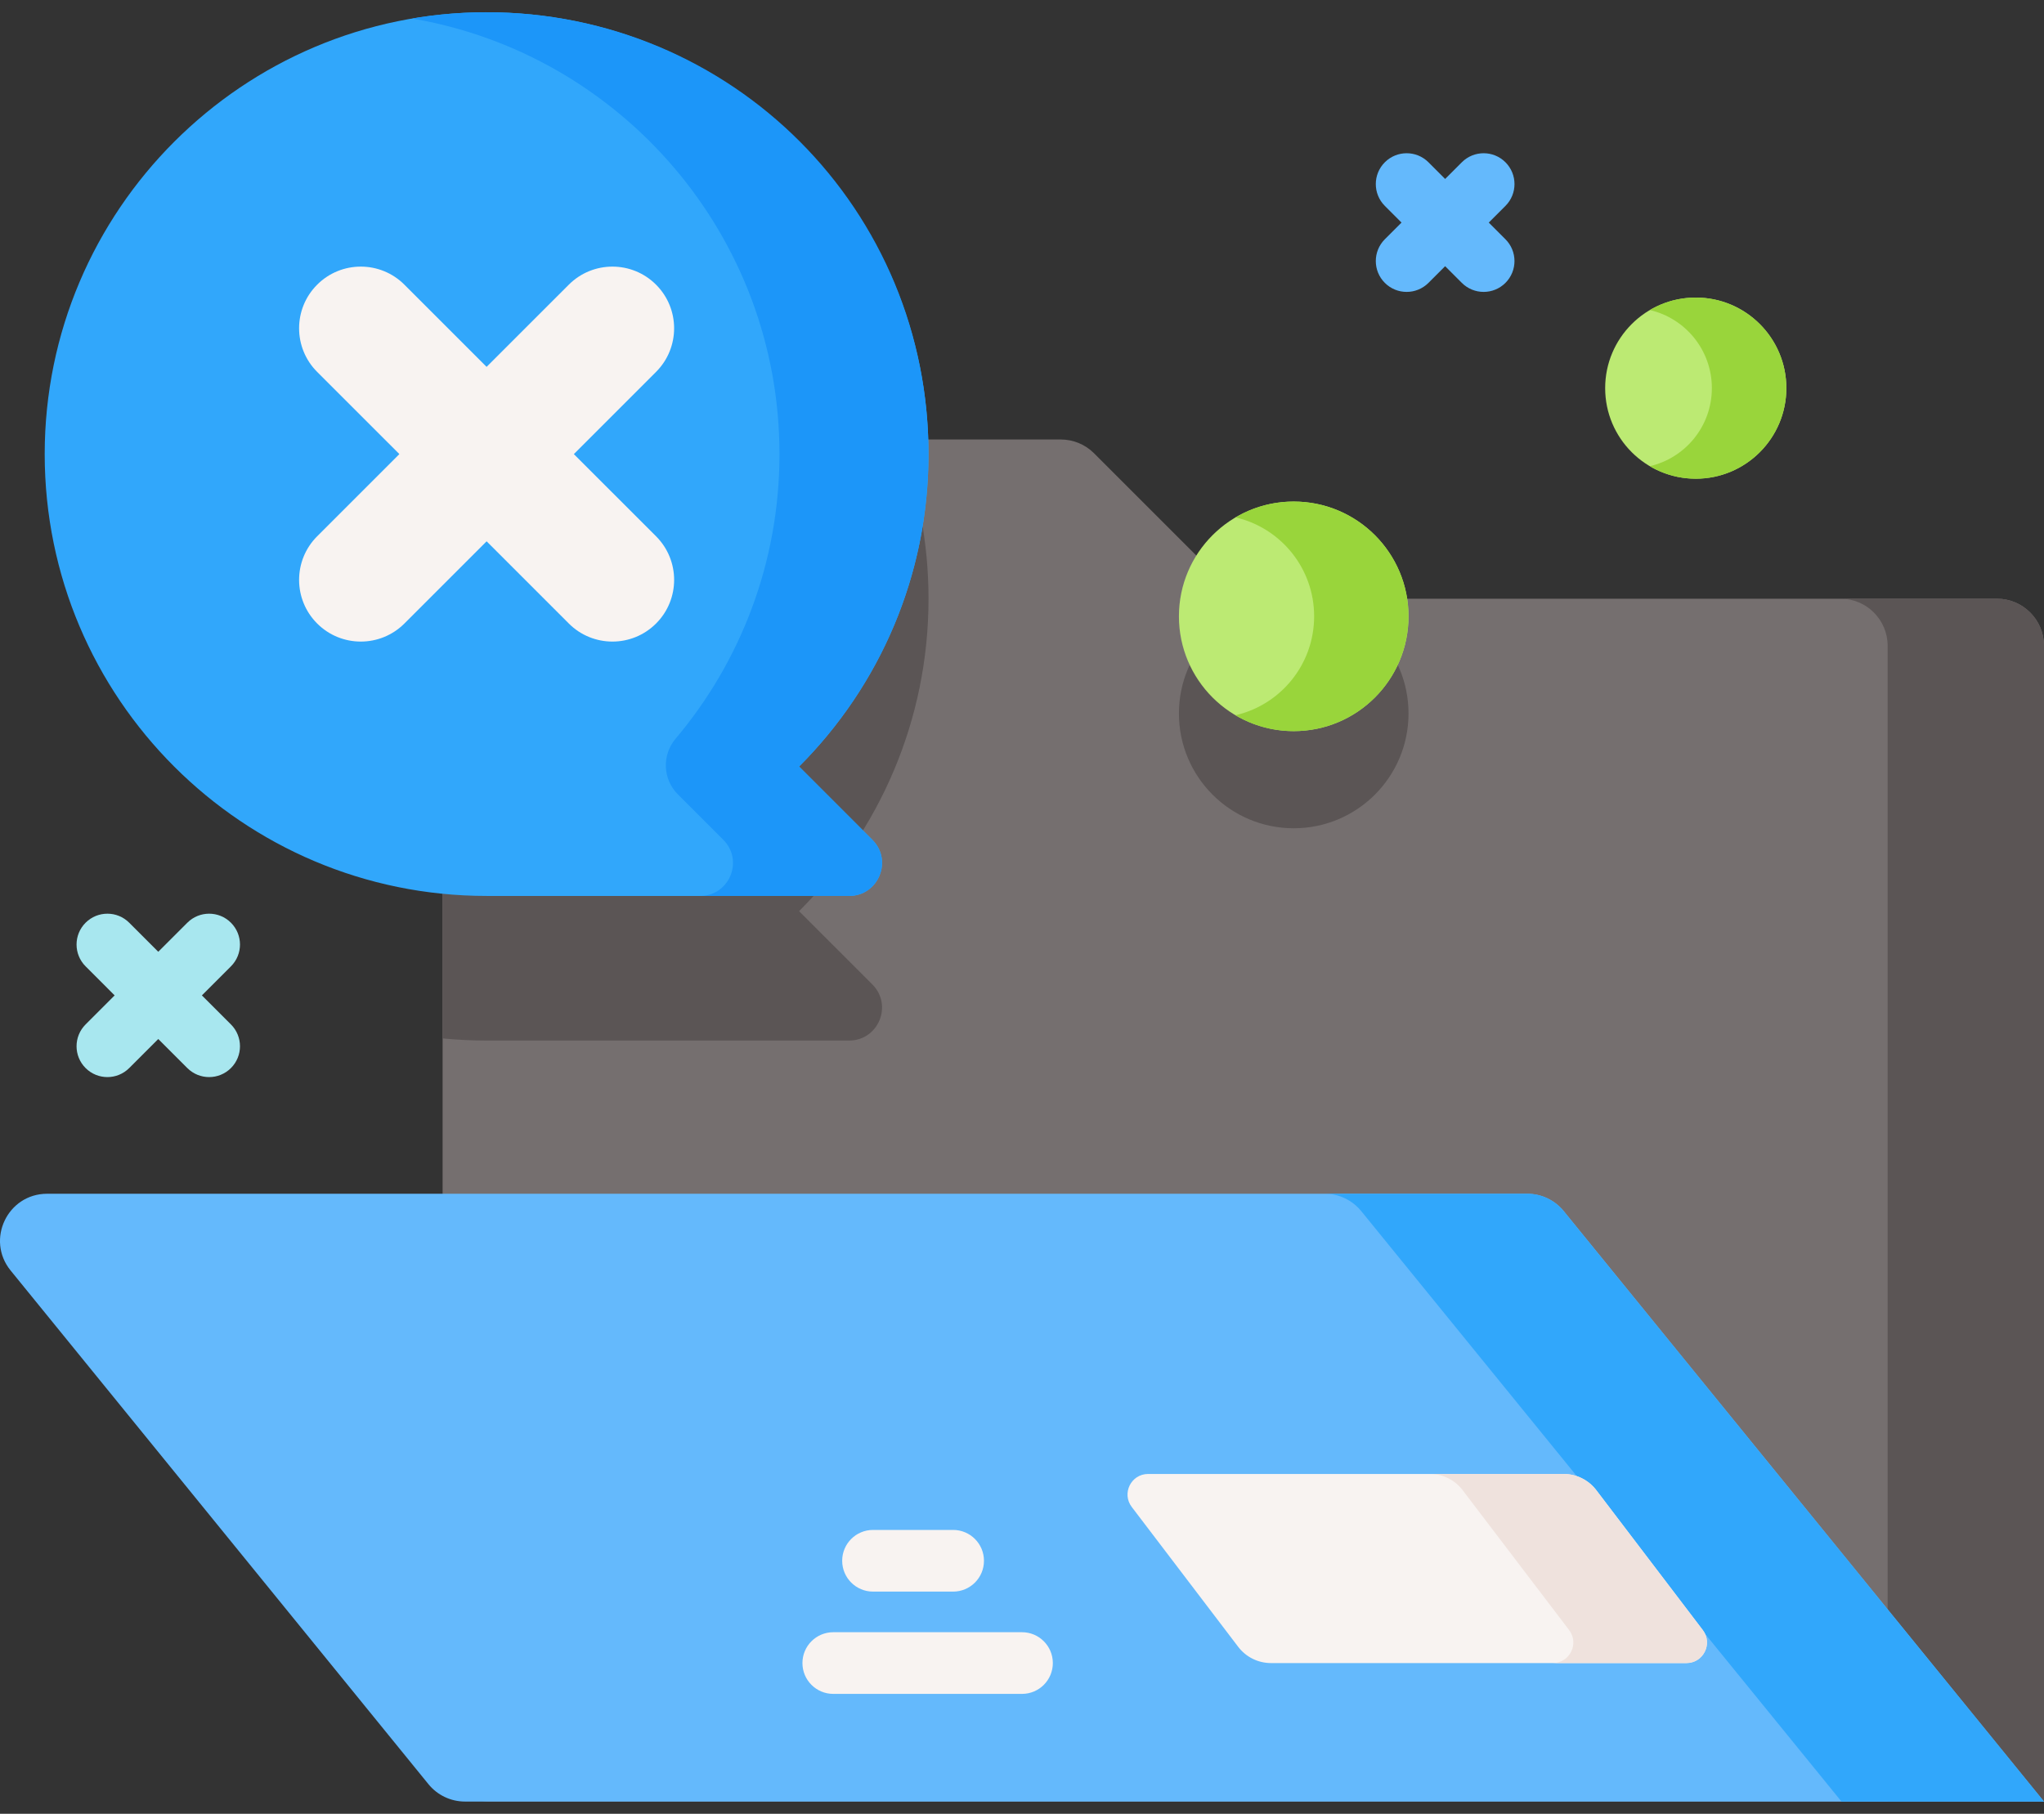 <svg width="160" height="142" viewBox="0 0 160 142" fill="none" xmlns="http://www.w3.org/2000/svg">
<rect x="0" y="0" width="160" height="142" fill="#333333" stroke="none"/>
<path d="M160 50.559V141.041H38.333C36.295 141.041 34.646 139.389 34.646 137.354V38.093C34.646 36.056 36.295 34.407 38.333 34.407H83.036C84.011 34.407 84.948 34.794 85.64 35.486L95.948 45.794C96.641 46.486 97.578 46.872 98.556 46.872H156.314C158.348 46.873 160 48.524 160 50.559Z" fill="#756F6F"/>
<path d="M101.27 64.844C106.233 64.844 110.256 60.821 110.256 55.858C110.256 50.896 106.233 46.873 101.27 46.873C96.307 46.873 92.284 50.896 92.284 55.858C92.284 60.821 96.307 64.844 101.27 64.844Z" fill="#5B5555"/>
<path d="M68.285 77.07C69.907 78.689 68.761 81.464 66.466 81.464H38.091C36.929 81.464 35.78 81.406 34.647 81.297V38.093C34.647 36.056 36.295 34.407 38.333 34.407H70.368C71.862 38.273 72.683 42.478 72.683 46.873C72.683 56.424 68.81 65.071 62.551 71.333L68.285 77.07Z" fill="#5B5555"/>
<path d="M160 50.558V141.041H147.76V50.558C147.76 48.524 146.112 46.872 144.074 46.872H156.313C158.348 46.872 160 48.524 160 50.558Z" fill="#5B5555"/>
<path d="M122.406 94.818L160 141.042H36.398C35.288 141.042 34.238 140.542 33.538 139.681L0.833 99.469C-1.126 97.06 0.588 93.457 3.692 93.457H119.546C120.656 93.457 121.706 93.957 122.406 94.818Z" fill="#64B9FC"/>
<path d="M160 141.041H144.148L106.556 94.818C105.854 93.958 104.805 93.456 103.698 93.456H119.546C120.657 93.456 121.706 93.958 122.405 94.818L160 141.041Z" fill="#31A7FB"/>
<path d="M132.008 130.2H99.487C98.482 130.2 97.534 129.73 96.925 128.93L88.591 117.979C87.784 116.919 88.54 115.395 89.872 115.395H122.393C123.398 115.395 124.345 115.864 124.955 116.664L133.289 127.615C134.095 128.675 133.34 130.2 132.008 130.2Z" fill="#F8F3F1"/>
<path d="M132.008 130.198H121.545C122.878 130.198 123.635 128.676 122.826 127.613L114.492 116.665C113.883 115.863 112.937 115.393 111.932 115.393H122.392C123.4 115.393 124.346 115.863 124.955 116.665L133.289 127.613C134.094 128.676 133.341 130.198 132.008 130.198Z" fill="#EFE2DD"/>
<path d="M80 132.613H65.227C63.894 132.613 62.813 131.532 62.813 130.199C62.813 128.865 63.894 127.784 65.227 127.784H80C81.333 127.784 82.414 128.865 82.414 130.199C82.414 131.532 81.333 132.613 80 132.613Z" fill="#F8F3F1"/>
<path d="M74.609 124.605H68.339C67.005 124.605 65.924 123.524 65.924 122.19C65.924 120.857 67.005 119.776 68.339 119.776H74.609C75.942 119.776 77.023 120.857 77.023 122.19C77.024 123.524 75.943 124.605 74.609 124.605Z" fill="#F8F3F1"/>
<path d="M72.682 35.55C72.682 16.446 57.195 0.959 38.091 0.959C19.004 0.959 3.499 16.464 3.499 35.551C3.499 54.655 18.986 70.142 38.091 70.142H66.466C68.76 70.142 69.909 67.368 68.287 65.746L62.551 60.01C68.811 53.751 72.682 45.103 72.682 35.55Z" fill="#31A7FB"/>
<path d="M68.285 65.747C69.907 67.37 68.761 70.142 66.466 70.142H54.799C57.091 70.142 58.241 67.37 56.618 65.747L53.061 62.188C51.878 61.005 51.803 59.115 52.882 57.836C57.956 51.817 61.016 44.039 61.016 35.55C61.016 18.436 48.586 4.223 32.261 1.451C33.84 1.18 35.456 1.019 37.1 0.972C56.445 0.427 72.356 15.61 72.677 34.961C72.84 44.745 68.938 53.623 62.551 60.01L68.285 65.747Z" fill="#1C96F9"/>
<path d="M44.92 35.551L51.354 29.116C53.24 27.23 53.24 24.172 51.354 22.287C49.469 20.401 46.411 20.401 44.525 22.287L38.09 28.721L31.656 22.287C29.77 20.401 26.713 20.401 24.827 22.287C22.941 24.172 22.941 27.23 24.827 29.116L31.262 35.55L24.827 41.985C22.941 43.871 22.941 46.928 24.827 48.814C25.77 49.757 27.006 50.228 28.242 50.228C29.478 50.228 30.713 49.757 31.656 48.814L38.091 42.379L44.526 48.814C45.469 49.757 46.704 50.228 47.941 50.228C49.176 50.228 50.412 49.757 51.355 48.814C53.241 46.928 53.241 43.871 51.355 41.985L44.92 35.551Z" fill="#F8F3F1"/>
<path d="M101.27 57.238C106.233 57.238 110.256 53.215 110.256 48.252C110.256 43.289 106.233 39.266 101.27 39.266C96.307 39.266 92.284 43.289 92.284 48.252C92.284 53.215 96.307 57.238 101.27 57.238Z" fill="#BCEA73"/>
<path d="M110.256 48.251C110.256 53.215 106.231 57.24 101.271 57.24C99.607 57.24 98.047 56.788 96.712 55.995C100.24 55.182 102.868 52.025 102.868 48.251C102.868 44.481 100.244 41.319 96.716 40.506C98.051 39.718 99.607 39.266 101.271 39.266C106.231 39.266 110.256 43.29 110.256 48.251Z" fill="#99D53B"/>
<path d="M132.741 37.477C136.657 37.477 139.832 34.303 139.832 30.386C139.832 26.47 136.657 23.295 132.741 23.295C128.824 23.295 125.649 26.47 125.649 30.386C125.649 34.303 128.824 37.477 132.741 37.477Z" fill="#BCEA73"/>
<path d="M139.831 30.386C139.831 34.303 136.655 37.479 132.741 37.479C131.428 37.479 130.197 37.122 129.144 36.497C131.927 35.855 134.001 33.363 134.001 30.386C134.001 27.41 131.93 24.916 129.147 24.274C130.2 23.651 131.428 23.295 132.74 23.295C136.655 23.295 139.831 26.471 139.831 30.386Z" fill="#99D53B"/>
<path d="M116.538 17.425L117.844 16.119C118.787 15.175 118.787 13.647 117.844 12.704C116.901 11.761 115.372 11.761 114.429 12.704L113.123 14.01L111.817 12.704C110.874 11.761 109.345 11.761 108.402 12.704C107.459 13.647 107.459 15.175 108.402 16.119L109.708 17.425L108.402 18.731C107.459 19.674 107.459 21.203 108.402 22.146C108.873 22.617 109.491 22.853 110.109 22.853C110.727 22.853 111.345 22.617 111.816 22.146L113.123 20.84L114.429 22.146C114.9 22.617 115.518 22.853 116.136 22.853C116.754 22.853 117.372 22.617 117.843 22.146C118.786 21.203 118.786 19.674 117.843 18.731L116.538 17.425Z" fill="#64B9FC"/>
<path d="M18.078 72.239C17.135 71.296 15.607 71.296 14.664 72.239L12.389 74.513L10.115 72.239C9.172 71.296 7.643 71.296 6.7 72.239C5.757 73.182 5.757 74.71 6.7 75.653L8.974 77.928L6.7 80.202C5.757 81.145 5.757 82.674 6.7 83.617C7.172 84.088 7.789 84.324 8.407 84.324C9.025 84.324 9.643 84.088 10.114 83.617L12.389 81.343L14.663 83.617C15.135 84.088 15.752 84.324 16.37 84.324C16.988 84.324 17.606 84.088 18.078 83.617C19.021 82.674 19.021 81.145 18.078 80.202L15.803 77.928L18.078 75.653C19.021 74.71 19.021 73.182 18.078 72.239Z" fill="#A8E7EF"/>
</svg>
